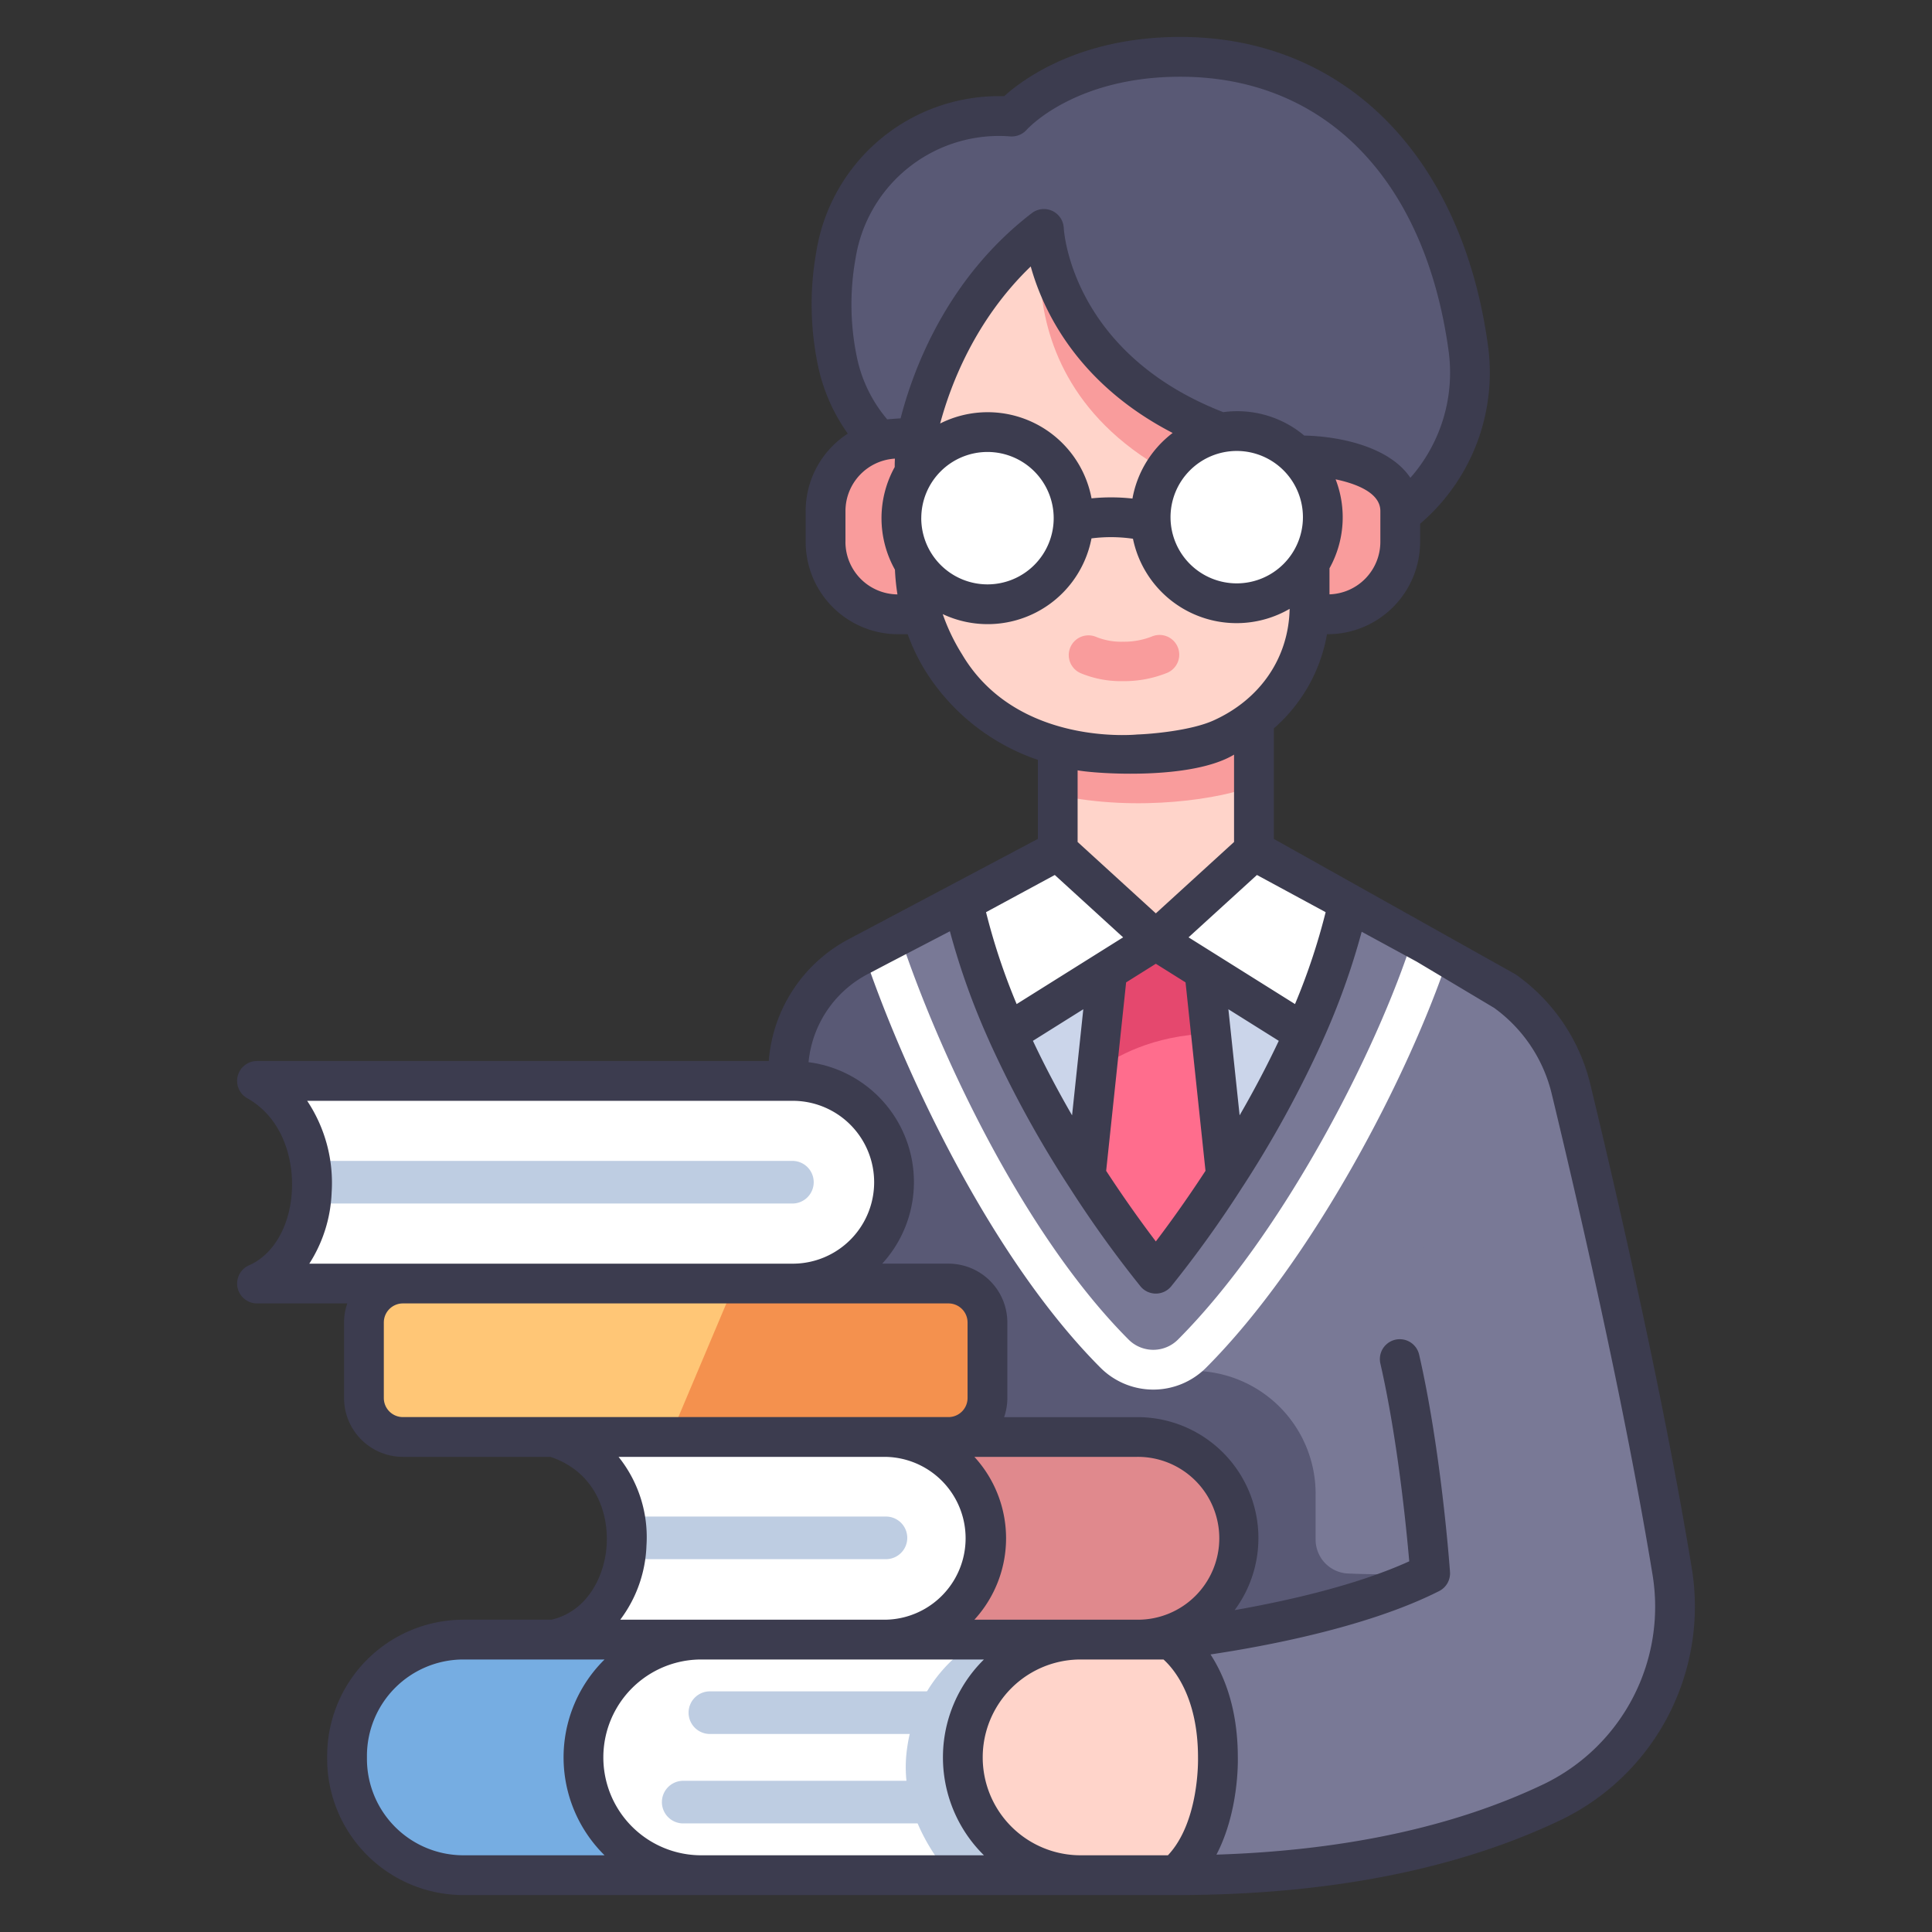 <svg xmlns="http://www.w3.org/2000/svg" viewBox="0 0 340 340"><rect x="0" y="0" width="340" height="340" fill="#333333" stroke="none"/><g id="Layer_6" data-name="Layer 6"><path d="M260.518,171.341l-5.6-3.045a9.728,9.728,0,0,1-6.231-3.387L237.3,158.715H169.52l-11.2,5.836a11.357,11.357,0,0,1-6.281,3.274l-.927.483a23.235,23.235,0,0,0-12.388,21.91l6.261,108.257s0,5.657,6.515,10.2a19.928,19.928,0,0,0,11.437,3.47h80.933a19.931,19.931,0,0,0,11.438-3.47c6.514-4.548,6.514-10.2,6.514-10.2Z" style="fill:#797996"/><path d="M203.408,154.748l-26.1,27.089a191.1,191.1,0,0,0,13.746,25.075h24.71a191.214,191.214,0,0,0,13.746-25.075Z" style="fill:#cbd5ea"/><path d="M193.015,188.408l-1.959,18.5a196.8,196.8,0,0,0,12.352,17.235,196.8,196.8,0,0,0,12.352-17.235l-2.652-25.037C206.6,180.305,199.893,182.686,193.015,188.408Z" style="fill:#ff6d8d"/><path d="M210.376,156.08H196.439l-3.424,32.328c3.041-2.33,9.683-6.238,20.093-6.534Z" style="fill:#e5486e"/><path d="M220.673,149.721h-34.53l-16.623,8.994a116.821,116.821,0,0,0,7.794,23.119l26.094-16.359L229.5,181.834a116.753,116.753,0,0,0,7.793-23.119Z" style="fill:#fff"/><polygon points="186.143 139.912 186.143 149.721 203.408 165.475 220.673 149.721 220.673 138.23 186.143 139.912" style="fill:#ffd4ca"/><path d="M174.934,295.22s69.446-.73,69.6-1.941c.078-.621,1.963-4.938,3.778-8.987a5.149,5.149,0,0,0-4.709-7.248c-2.437,0-4.572-.059-6.34-.131a5.974,5.974,0,0,1-5.737-5.97v-8.065a21.631,21.631,0,0,0-21.631-21.631h-6.484c-32.116-24.1-44.876-60.824-48.636-74.255a15.741,15.741,0,0,1-2.729.833l-.927.483a23.235,23.235,0,0,0-12.388,21.91l5.4,93.4,1.933,6.937Z" style="fill:#595975"/><path d="M200.125,288.543h-44.4v-35.66h44.4a17.83,17.83,0,0,1,17.83,17.83h0A17.83,17.83,0,0,1,200.125,288.543Z" style="fill:#e0898d"/><path d="M186.143,139.912c14.115,3.087,29.219.617,34.53-1.682V117.7h-34.53Z" style="fill:#f99c9c"/><path d="M260.518,171.341l4.331,3.092a29.693,29.693,0,0,1,11.614,17.2c4.293,17.772,12.782,54.273,17.81,84.95a38.028,38.028,0,0,1-20.9,40.451C259.209,323.838,237.846,330,206.936,330l-.973-41.457s28.589-3,45.716-11.673c0,0-1.459-20.69-5.35-37.7Z" style="fill:#797996"/><path d="M123.407,330H81.538a20.464,20.464,0,0,1-20.463-20.463v-.531a20.463,20.463,0,0,1,20.463-20.463h41.869Z" style="fill:#76ade2"/><path d="M167.159,330H120.314c-27.434-8.108-19.609-38.867.158-41.457H172.4Z" style="fill:#fff"/><path d="M99.276,254.434a17.707,17.707,0,0,1,9.013,12.451,6.062,6.062,0,0,1,.065,7.5,17.5,17.5,0,0,1-8.531,12.6.823.823,0,0,0,.4,1.553h56.065c21.117-5.671,24.392-28.628,0-35.66H99.68A.822.822,0,0,0,99.276,254.434Z" style="fill:#fff"/><path d="M49,193.086a20.635,20.635,0,0,1,5.546,11.159c1.465,2.828,1.647,5.378.117,7.559a19.547,19.547,0,0,1-5.25,11.214,1.687,1.687,0,0,0,1.217,2.863h88.874a17.83,17.83,0,0,0,17.83-17.83h0a17.83,17.83,0,0,0-17.83-17.83H50.213A1.686,1.686,0,0,0,49,193.086Z" style="fill:#fff"/><path d="M117.9,252.883H70.9a6.854,6.854,0,0,1-6.854-6.854V232.735a6.854,6.854,0,0,1,6.854-6.854h58.405Q127.441,239.381,117.9,252.883Z" style="fill:#ffc676"/><path d="M248.687,164.909c-6.279,19.821-22.89,52.305-41.4,70.85a6.137,6.137,0,0,1-8.657,0c-18.853-18.889-33.821-51.466-40.308-71.209l-6.281,3.274c6.934,20.573,22.3,53.507,41.635,72.88a13.136,13.136,0,0,0,18.565,0c18.8-18.84,35.74-51.548,42.675-72.408Z" style="fill:#fff"/><path d="M170.051,86.062s-18.359-3.566-22.6-22.083a49.518,49.518,0,0,1-.367-18.971c2.389-14.464,15.043-25.208,29.689-24.571q.63.027,1.277.076S187.312,10,207.711,10c27.3,0,46.38,19.724,50.694,51.384,2.6,19.07-12.517,36.227-31.742,35.321-.453-.022-.912-.05-1.377-.087Z" style="fill:#595975"/><path d="M162.5,77.183h-4.475a12.745,12.745,0,0,0-12.745,12.745v5.438a12.745,12.745,0,0,0,12.745,12.745H163.3Z" style="fill:#f99c9c"/><path d="M230.464,80.142s15.95.677,15.95,9.786v5.438a12.745,12.745,0,0,1-12.745,12.745H228.4Z" style="fill:#f99c9c"/><path d="M183.7,40.285s1.569,35.616,46.761,42.834V106.7a24.025,24.025,0,0,1-15.977,22.816,42.926,42.926,0,0,1-13.994,2.094s-22.106,3.205-34.036-14.411a33.16,33.16,0,0,1-5.507-18.621V81.745a29.776,29.776,0,0,1,.928-7.423C163.806,66.822,169.332,51.322,183.7,40.285Z" style="fill:#ffd4ca"/><path d="M230.464,91.389V80.142C185.272,72.924,183.7,40.285,183.7,40.285S173.86,81.039,230.464,91.389Z" style="fill:#f99c9c"/><circle cx="173.917" cy="92.486" r="15.023" style="fill:#fff"/><path d="M197.594,119.871a18.468,18.468,0,0,1-7.432-1.41,3.471,3.471,0,0,1,2.787-6.358,11.545,11.545,0,0,0,4.645.826,13.3,13.3,0,0,0,5.155-.933,3.471,3.471,0,0,1,2.688,6.4A20.281,20.281,0,0,1,197.594,119.871Z" style="fill:#f99c9c"/><circle cx="217.422" cy="91.012" r="15.123" style="fill:#fff"/><path d="M139.361,204.3H54.552a24.619,24.619,0,0,1,.093,7.5h84.716a3.751,3.751,0,1,0,0-7.5Z" style="fill:#becde2"/><path d="M159.664,270.638a3.751,3.751,0,0,0-3.751-3.751H108.28a20.719,20.719,0,0,1,.068,7.5h47.565A3.75,3.75,0,0,0,159.664,270.638Z" style="fill:#becde2"/><path d="M201.887,297.652h-76.87a3.751,3.751,0,1,0,0,7.5h76.87Z" style="fill:#becde2"/><path d="M201.887,320.891v-7.5H120.322a3.751,3.751,0,1,0,0,7.5Z" style="fill:#becde2"/><path d="M159.664,307.474c-1.408,9.25,3.015,17.142,7.5,22.526h34.728V288.543H172.4A26.038,26.038,0,0,0,159.664,307.474Z" style="fill:#becde2"/><path d="M205.963,288.543s8.367,5.272,8.367,20.728c0,0,.465,13.938-7.394,20.729H190.17a20.729,20.729,0,0,1-20.728-20.729h0a20.728,20.728,0,0,1,20.728-20.728Z" style="fill:#ffd4ca"/><path d="M117.9,252.883h49.027a6.854,6.854,0,0,0,6.853-6.854V232.735a6.853,6.853,0,0,0-6.853-6.854H129.306Z" style="fill:#f4914e"/><path d="M43.824,222.675a3.5,3.5,0,0,0,1.4,6.706H61.116a10.265,10.265,0,0,0-.569,3.353v13.295A10.366,10.366,0,0,0,70.9,256.383H96.856c7.706,2.567,10.192,9.527,9.919,15.27-.269,5.662-3.394,11.941-9.753,13.389H81.538a23.991,23.991,0,0,0-23.963,23.964v.531A23.99,23.99,0,0,0,81.538,333.5h125.4c26.7,0,49.568-4.48,67.957-13.315a41.711,41.711,0,0,0,22.835-44.171c-5-30.484-13.336-66.47-17.862-85.207a33.216,33.216,0,0,0-12.983-19.223c-.078-.055-.157-.107-.239-.156l-42.472-23.793V128.187a28.486,28.486,0,0,0,9.355-16.576h.142a16.263,16.263,0,0,0,16.245-16.245V92.175a35,35,0,0,0,11.959-31.263C257.3,27.349,236.546,6.5,207.711,6.5c-17.635,0-27.631,7.391-31,10.432a32.561,32.561,0,0,0-33.078,27.505,52.5,52.5,0,0,0,.408,20.323A31.75,31.75,0,0,0,149.2,76.311a16.233,16.233,0,0,0-7.416,13.617v5.438a16.263,16.263,0,0,0,16.245,16.245h1.706a34.639,34.639,0,0,0,3.825,7.551,37.71,37.71,0,0,0,19.084,14.56v13.913L149.488,165.21a26.563,26.563,0,0,0-14.2,21.511H45.228a3.5,3.5,0,0,0-1.717,6.55c6.22,3.5,8.14,10.662,7.864,16.194C51.062,215.71,48.169,220.772,43.824,222.675ZM70.9,249.383a3.358,3.358,0,0,1-3.354-3.354V232.734a3.357,3.357,0,0,1,3.354-3.353h96.021a3.357,3.357,0,0,1,3.354,3.353v13.295a3.358,3.358,0,0,1-3.354,3.354H70.9Zm37.954,7h46.867a14.33,14.33,0,0,1,0,28.659H109.154a23,23,0,0,0,4.613-13.057A22.576,22.576,0,0,0,108.855,256.383ZM81.538,326.5a16.983,16.983,0,0,1-16.963-16.963v-.531a16.983,16.983,0,0,1,16.963-16.964h24.855a24.182,24.182,0,0,0,0,34.458Zm41.869,0a17.229,17.229,0,0,1,0-34.458h49.749a24.181,24.181,0,0,0,0,34.458Zm48.068-70.117h28.65a14.33,14.33,0,1,1,0,28.659h-28.65a21.2,21.2,0,0,0,0-28.659ZM205.536,326.5H190.17a17.229,17.229,0,0,1,0-34.458h14.588c1.741,1.564,6.072,6.532,6.072,17.229,0,.035,0,.076,0,.111C210.835,309.5,211.1,320.606,205.536,326.5Zm27.755-165.972A112.164,112.164,0,0,1,227.9,176.7l-18.734-11.744L221.2,153.983Zm-8.248,22.641c-2.026,4.3-4.331,8.681-6.89,13.111l-1.977-18.669Zm-21.635-13.563,5.229,3.278,3.511,33.162c-3.491,5.35-6.636,9.658-8.74,12.427-2.1-2.769-5.25-7.077-8.741-12.427l3.512-33.162Zm-13.765-21.43V135.567c3.448.624,20.029,1.736,27.529-2.763v15.372l-13.764,12.561Zm28-68.815a11.651,11.651,0,1,1-11.651,11.651A11.664,11.664,0,0,1,217.638,79.361Zm-18.345,8.377a34.312,34.312,0,0,0-7.205-.037,18.6,18.6,0,0,0-26.641-13.173c1.827-6.792,6.151-18.207,15.939-27.635,2.146,7.7,8.173,20.613,24.977,29.3A18.64,18.64,0,0,0,199.293,87.738Zm43.621,7.628a9.249,9.249,0,0,1-8.95,9.23v-4.587a18.478,18.478,0,0,0,1.075-15.654c3.85.811,7.875,2.448,7.875,5.573Zm-94.131,0V89.928a9.249,9.249,0,0,1,8.7-9.217c-.01.345-.032.688-.032,1.034v.447a18.564,18.564,0,0,0,.039,18.061,39.053,39.053,0,0,0,.441,4.353A9.252,9.252,0,0,1,148.783,95.366Zm9.707-21.743s-1.734.107-2.357.18a24.561,24.561,0,0,1-5.266-10.6,45.553,45.553,0,0,1-.326-17.621,25.575,25.575,0,0,1,26.082-21.644c.384.017.775.04,1.17.069a3.555,3.555,0,0,0,2.873-1.16c.345-.382,8.658-9.343,27.045-9.343,25.445,0,43.1,18.077,47.227,48.357a28.006,28.006,0,0,1-6.74,22.225c-3.7-5.532-12.575-7.313-18.677-7.433a18.317,18.317,0,0,0-14.255-4.12c-26.5-10.32-28.016-31.524-28.067-32.412a3.5,3.5,0,0,0-5.628-2.608C166.563,49.036,160.669,65.148,158.49,73.623Zm3.635,17.567a11.651,11.651,0,1,1,11.651,11.651A11.664,11.664,0,0,1,162.125,91.19Zm7.23,24.047a34.678,34.678,0,0,1-3.456-7.165,18.6,18.6,0,0,0,26.179-13.325,27,27,0,0,1,7.3.063,18.611,18.611,0,0,0,27.57,12.338c-.168,8.6-5.143,15.919-13.4,19.643-3.991,1.8-11.028,2.391-13.4,2.467C200.081,129.26,179.031,131.467,169.355,115.237Zm16.266,38.746,12.025,10.974L178.913,176.7a112.163,112.163,0,0,1-5.388-16.173Zm5.018,23.628-1.977,18.669c-2.558-4.429-4.863-8.811-6.889-13.111Zm-37.9-6.2,3.808-2h0l10.614-5.52a126.785,126.785,0,0,0,6.919,19.3c.011.026.015.053.027.08a193.3,193.3,0,0,0,14,25.543c.005.008.013.013.018.022a198.8,198.8,0,0,0,12.583,17.547,3.5,3.5,0,0,0,5.391,0,198.51,198.51,0,0,0,12.581-17.545c.006-.009.015-.015.022-.025a193.3,193.3,0,0,0,14-25.542c.012-.027.016-.054.027-.08a126.835,126.835,0,0,0,6.9-19.219l9.675,5.26,13.625,8.135a26.207,26.207,0,0,1,10.133,15.089c4.5,18.642,12.8,54.435,17.758,84.7a34.668,34.668,0,0,1-18.957,36.729c-15.793,7.588-35.215,11.776-57.792,12.5,3.889-7.465,3.785-16.2,3.76-17.155-.009-8.518-2.375-14.34-4.805-18.076,9.671-1.444,27.7-4.805,40.235-11.151a3.5,3.5,0,0,0,1.91-3.369c-.06-.856-1.523-21.157-5.429-38.236a3.5,3.5,0,1,0-6.824,1.561c3.025,13.228,4.574,28.94,5.08,34.806-9.415,4.283-21.778,7.021-30.725,8.59a21.289,21.289,0,0,0-17.147-33.962H176.708a10.3,10.3,0,0,0,.568-3.354V232.734a10.365,10.365,0,0,0-10.354-10.353H155.259a21.273,21.273,0,0,0-12.966-35.456A19.606,19.606,0,0,1,152.744,171.406Zm-13.238,22.315a14.33,14.33,0,1,1,0,28.66H54.432a24.946,24.946,0,0,0,3.934-12.567,26.034,26.034,0,0,0-4.309-16.093Z" style="fill:#3c3c4f"/></g></svg>